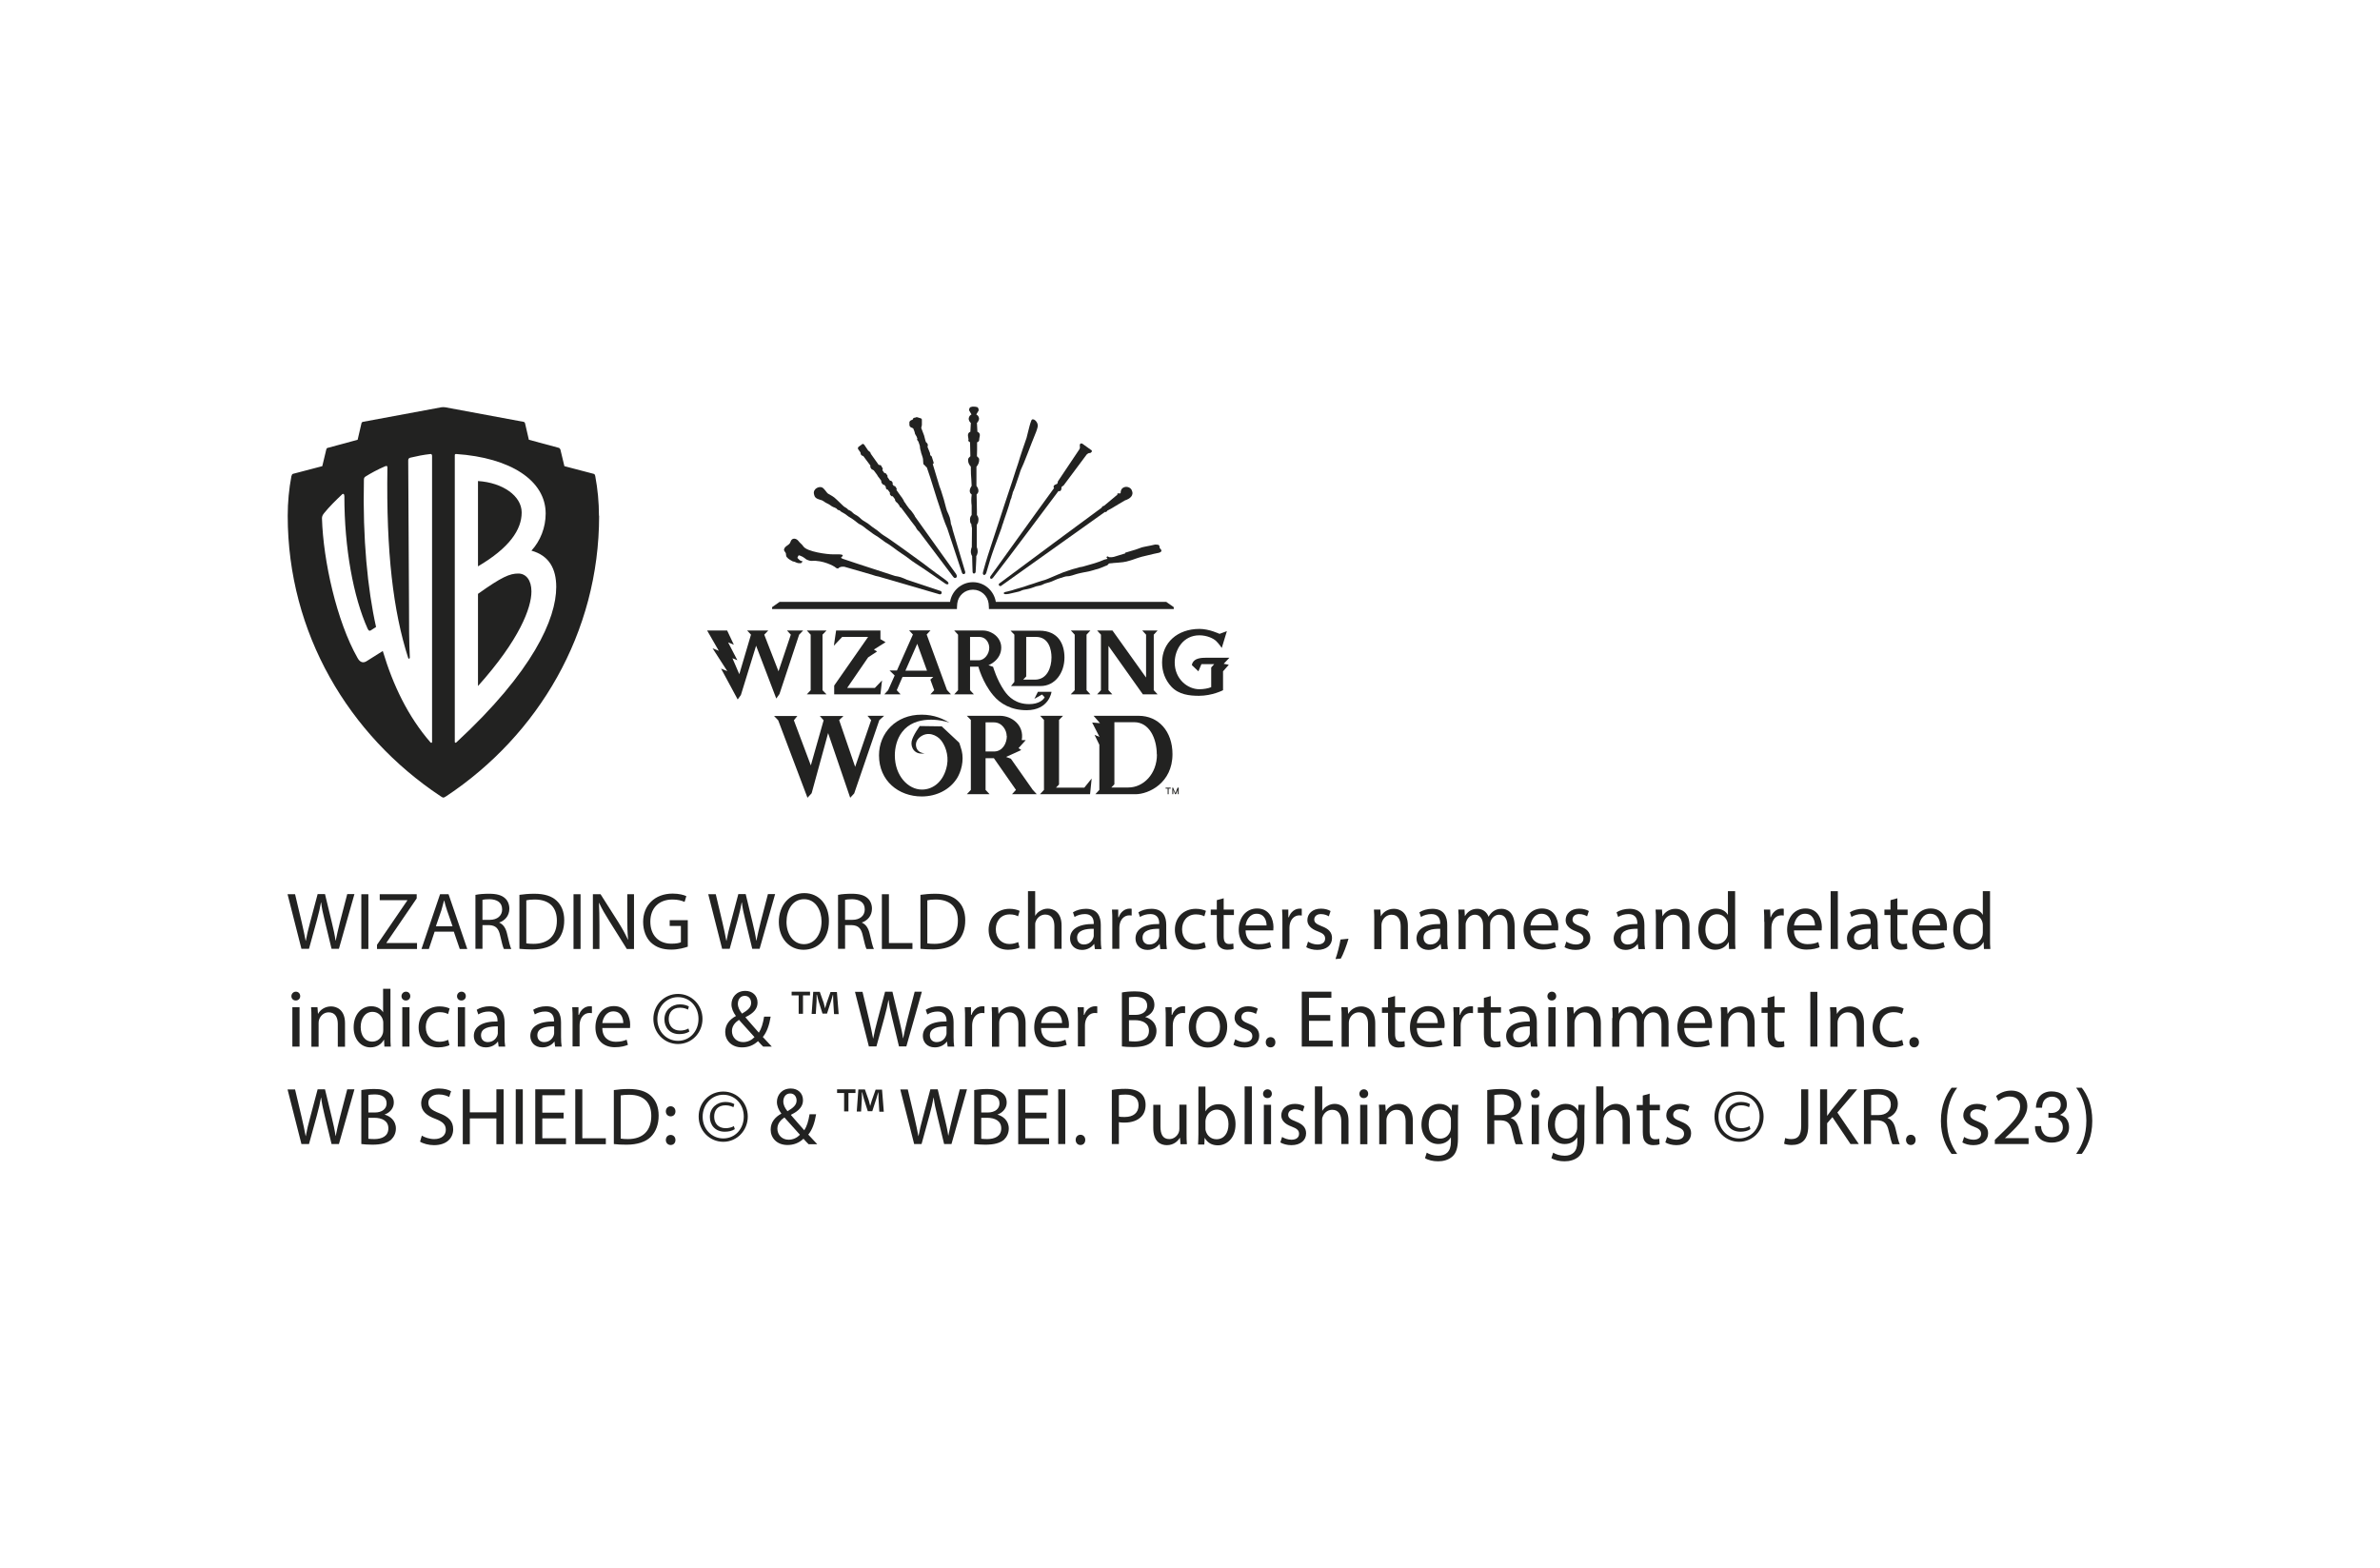 <?xml version="1.0" encoding="UTF-8"?>
<svg id="Capa_1" data-name="Capa 1" xmlns="http://www.w3.org/2000/svg" xmlns:xlink="http://www.w3.org/1999/xlink" viewBox="0 0 148.73 97.98">
  <defs>
    <style>
      .cls-1 {
        clip-path: url(#clippath);
      }

      .cls-2 {
        fill: none;
      }

      .cls-2, .cls-3 {
        stroke-width: 0px;
      }

      .cls-4 {
        clip-path: url(#clippath-1);
      }

      .cls-5 {
        clip-path: url(#clippath-4);
      }

      .cls-6 {
        clip-path: url(#clippath-3);
      }

      .cls-7 {
        clip-path: url(#clippath-2);
      }

      .cls-8 {
        clip-path: url(#clippath-7);
      }

      .cls-9 {
        clip-path: url(#clippath-8);
      }

      .cls-10 {
        clip-path: url(#clippath-6);
      }

      .cls-11 {
        clip-path: url(#clippath-5);
      }

      .cls-12 {
        clip-path: url(#clippath-9);
      }

      .cls-3 {
        fill: #222221;
      }

      .cls-13 {
        clip-path: url(#clippath-14);
      }

      .cls-14 {
        clip-path: url(#clippath-13);
      }

      .cls-15 {
        clip-path: url(#clippath-12);
      }

      .cls-16 {
        clip-path: url(#clippath-10);
      }

      .cls-17 {
        clip-path: url(#clippath-11);
      }
    </style>
    <clipPath id="clippath">
      <rect class="cls-2" x="17.97" y="25.42" width="112.78" height="47.14"/>
    </clipPath>
    <clipPath id="clippath-1">
      <rect class="cls-2" x="17.97" y="25.42" width="112.78" height="47.14"/>
    </clipPath>
    <clipPath id="clippath-2">
      <rect class="cls-2" x="17.97" y="25.42" width="112.78" height="47.14"/>
    </clipPath>
    <clipPath id="clippath-3">
      <rect class="cls-2" x="17.97" y="25.42" width="112.78" height="47.14"/>
    </clipPath>
    <clipPath id="clippath-4">
      <rect class="cls-2" x="17.97" y="25.42" width="112.78" height="47.14"/>
    </clipPath>
    <clipPath id="clippath-5">
      <rect class="cls-2" x="17.97" y="25.42" width="112.78" height="47.14"/>
    </clipPath>
    <clipPath id="clippath-6">
      <rect class="cls-2" x="17.97" y="25.42" width="112.78" height="47.14"/>
    </clipPath>
    <clipPath id="clippath-7">
      <rect class="cls-2" x="17.97" y="25.42" width="112.78" height="47.14"/>
    </clipPath>
    <clipPath id="clippath-8">
      <rect class="cls-2" x="17.97" y="25.42" width="112.78" height="47.14"/>
    </clipPath>
    <clipPath id="clippath-9">
      <rect class="cls-2" x="17.97" y="25.42" width="112.78" height="47.14"/>
    </clipPath>
    <clipPath id="clippath-10">
      <rect class="cls-2" x="17.97" y="25.42" width="112.78" height="47.14"/>
    </clipPath>
    <clipPath id="clippath-11">
      <rect class="cls-2" x="17.97" y="25.42" width="112.78" height="47.14"/>
    </clipPath>
    <clipPath id="clippath-12">
      <rect class="cls-2" x="17.97" y="25.42" width="112.78" height="47.14"/>
    </clipPath>
    <clipPath id="clippath-13">
      <rect class="cls-2" x="17.97" y="25.42" width="112.78" height="47.14"/>
    </clipPath>
    <clipPath id="clippath-14">
      <rect class="cls-2" x="17.97" y="25.42" width="112.78" height="47.14"/>
    </clipPath>
  </defs>
  <g class="cls-1">
    <path class="cls-3" d="M59.78,48.67c-.42.65-1.22,1.1-2.18,1.1-1.44,0-2.67-.97-2.67-2.57,0-1.39,1.06-2.55,2.67-2.54.79,0,1.35.27,1.73.5-.48-.18-2.14-.5-2.96.59-.33.43-.45.99-.45,1.45,0,1.29.84,2.14,1.69,2.14.72,0,1.38-.52,1.57-1.52.13-.68-.15-1.3-.39-1.58-.24-.29-.81-.58-1.31-.17-.29.24-.27.52-.19.71.14.3.5.29.5.29-.63.13-.89-.36-.82-.74.07-.37.51-.96.51-.96l1.37.02,1.09,1.02s.09.23.16.5c.15.62-.03,1.31-.31,1.75"/>
    <path class="cls-3" d="M62.91,46c0-.37-.28-.86-.8-.86h-.52v1.82h.53c.52,0,.8-.5.8-.97M63.24,49.63l.25-.27-1.38-1.98h-.52v1.98l.25.27h-1.42l.25-.27v-4.37l-.25-.26h2.07c.75,0,1.53.6,1.36,1.52h.25s-.43.48-.45.5l.17.12h0l-.95.43.3.11,1.37,1.95.25.27h-1.53Z"/>
  </g>
  <polygon class="cls-3" points="67.76 49.22 65.99 49.22 66.18 49.02 66.18 44.99 66.43 44.73 65 44.73 65.24 44.99 65.24 49.36 64.99 49.63 68.12 49.63 68.22 48.65 67.76 49.22"/>
  <g class="cls-4">
    <path class="cls-3" d="M72.29,47.15c0-1.01-.47-2.02-1.41-2.02h-1.24v3.88l-.19.2h1.06c.95,0,1.79-.85,1.79-2.07M73.27,47.13c0,1.8-1.49,2.5-2.31,2.5h-2.51l.25-.27v-2.82l-.3-.62.31.13-.46-.9.49.04-.4-.46h2.81c1.25,0,2.12.97,2.12,2.4"/>
    <path class="cls-3" d="M60.81,36.85c.5,0,.91.38.97.86h0s0,0,0,0c.02.17.02.35.02.35h11.55v-.12l-.47-.33s-10.55,0-10.65,0c-.11-.69-.71-1.23-1.43-1.23h0c-.72,0-1.32.54-1.43,1.23-.1,0-10.65,0-10.65,0l-.47.33v.12h11.55s0-.18.02-.35h0s0,0,0,0c.06-.49.47-.86.97-.86h0Z"/>
    <path class="cls-3" d="M60.5,27.5c0,.07.08.12.12.14l.02.87-.09.09s-.05.06-.05.1c0,.03,0,.05,0,.08,0,.13.06.26.16.37,0,0,0,.01.01.01v.15c0,.21.01.43.03.65l.02.4c-.1.15-.14.28-.11.39.02.08.08.13.11.15v.03c-.03.23-.03.45,0,.66v.59c-.11.14-.11.24-.1.34,0,.11.03.19.08.23,0,.08.02.16.04.25v.05s-.01,1.13-.01,1.13c-.12.31-.03.5.02.57,0,.21.03.99.03,1,0,.02.02.09.08.09.06,0,.1-.04.11-.11.01-.28.05-.82.04-.98.05-.07.15-.26.03-.57v-.15c0-.08,0-.16,0-.26v-.31c0-.08,0-.15,0-.23v-.25c0-.07,0-.14.01-.21.04-.03.08-.11.09-.22.02-.11.01-.24-.09-.37v-.08c0-.06,0-.12,0-.18l-.02-1.02s.09-.08.11-.17c.02-.11-.02-.24-.12-.37v-1.19c.12-.14.18-.3.17-.47,0-.04-.02-.07-.05-.1l-.09-.09h0c0-.14.01-.28.01-.42v-.45c.06-.02.13-.07.13-.14,0-.03.01-.13.04-.27.02-.11-.04-.21-.15-.25l-.03-.55s.15-.14.13-.3c-.02-.13-.11-.2-.17-.23l.15-.25h0s0-.19-.1-.21c-.07-.02-.15-.03-.22-.03h-.03s-.08,0-.12.02h0s-.03,0-.03.01c-.1.03-.1.18-.1.2h0s.15.26.15.26c-.06.03-.15.1-.17.23-.02.15.08.26.13.3l-.03.55c-.11.04-.16.13-.15.25.02.14.03.24.04.27"/>
    <path class="cls-3" d="M56.89,26.69s.09.04.12.05l.07.04v.02s.03.09.05.12c0,.01.03.07.05.17,0,0,0,.01,0,.02l.11.19.02.07h.01s0,.01.01.02c-.01.01-.02.03-.02.05,0,.05.04.11.08.15.06.17.1.28.1.31,0,.02-.01.06.02.18.01.04.03.11.04.14,0,.05.03.13.06.21l.04.13s.03.09.03.12c0,.02,0,.08.02.29,0,.02.01.04.03.06l.08.07s.04.04.05.06c.01.01.03.03.06.05l.21.62c.13.41.27.88.42,1.34.05.14.09.28.14.42.15.48.31.98.51,1.44l.92,2.77c.02.06.08.09.14.07.01,0,.01,0,.02-.01.04-.03.05-.07.04-.12l-.78-2.61c-.02-.11-.05-.23-.1-.36l-.02-.04v-.05c-.02-.11-.03-.23-.07-.35-.05-.14-.11-.28-.17-.4l-.06-.2c-.08-.33-.18-.68-.31-1.07-.04-.11-.07-.19-.1-.27l-.42-1.39s.04-.02.05-.04c.01-.02.01-.05,0-.07l-.11-.35s-.01-.03-.03-.04l-.07-.06v-.04s-.01-.05-.01-.05c0-.01,0-.02,0-.03l-.16-.4.02-.07s0-.04,0-.06l-.02-.06s-.02-.04-.04-.05l-.06-.06h0s-.04-.13-.04-.13l-.07-.27-.18-.48c.05-.18.04-.2.04-.22,0-.01,0-.04,0-.07,0-.03,0-.06,0-.08,0-.02,0-.07,0-.14,0-.04-.03-.07-.06-.09l-.08-.02-.09-.03-.07-.02s-.03,0-.05,0l-.08.03c-.08,0-.12.03-.12.07,0,0-.02.03-.04.06l-.09.03h0s-.09.06-.1.11c0,.04,0,.13,0,.16,0,.05,0,.11.06.13"/>
    <path class="cls-3" d="M49.2,34.84s.04.05.05.06c.04.04.18.12.22.14.05.04.11.05.16.06.03,0,.06.02.1.04.06.02.12.05.16.05,0,0,.02,0,.03,0,.05,0,.12.02.17-.02.02-.02.06-.08.06-.1,0-.02-.09.02-.19-.08-.02-.02-.12-.11-.13-.13,0-.02.07-.16.09-.16.02,0,.1.03.1.03.09.03.19.09.27.15.18.17.42.17.43.17.7-.06,1.41.33,1.48.4.1.1.19.07.19.07h0s0-.01,0-.01c.14-.14.39-.09.39-.09l1.7.49c.16.06.3.1.43.12l3.81,1.11s.02,0,.03,0c.04,0,.07-.02.09-.06.01-.03.01-.06,0-.09-.01-.03-.04-.05-.06-.06-.24-.08-1.07-.36-2.1-.7-.13-.06-.27-.12-.39-.16-.1-.03-.22-.06-.36-.08-2.01-.65-3.13-1.02-3.26-1.07-.1-.04-.11-.07-.11-.07,0-.02.04-.06.06-.07.03-.02.05-.03.04-.07v-.03s-.03-.01-.03-.01c-.05-.03-.25-.04-.54-.03-.37.01-1.65-.16-1.88-.49-.05-.07-.11-.14-.17-.19-.05-.04-.09-.09-.13-.14-.14-.19-.42-.25-.51.04-.06.22-.34.23-.4.46-.03.1.07.16.11.25.02.08,0,.18.06.25"/>
    <path class="cls-3" d="M70.32,34.58c-.23.07-.48.15-.72.22-.07.02-.16.02-.25.02h-.02s-.04-.01-.07-.03c-.01,0-.03-.01-.04-.02h-.03s-.05.06-.05.06l.03.03s0,0,.01.01c0,0,.01.01.01.02,0,0,.01.02.02.03-.01,0-.02.01-.03.01-.03,0-.05.01-.08.02-.04,0-.07.02-.11.03-.07.03-.14.05-.2.08-.06.03-.12.05-.19.07-.07.03-.15.05-.24.08-.23.07-.47.13-.7.2-.03,0-.06.02-.1.02-.02,0-.04.01-.07.01-.03,0-.07.02-.1.03-.06.02-.12.03-.18.05-.13.03-.23.06-.34.1-.07.02-.14.05-.21.07-.15.04-.3.11-.44.17l-.08.03c-.13.06-.27.12-.4.17-.09.04-.17.07-.26.11-.11.05-.24.09-.36.12-.1.03-.19.06-.28.09-.18.07-.36.12-.55.18-.1.03-.19.07-.29.1-.07.02-.13.04-.2.06-.13.04-.26.08-.38.11-.04.01-.08.03-.12.04-.07.02-.12.04-.18.05-.06.02-.13.04-.19.05-.07.02-.04,0-.1.02-.06.02-.11.03-.1.09,0,.02.03.05.1.05,0,0,.14,0,.22-.02.2-.04.39-.09.61-.14.09-.02.21-.09.3-.11.09-.02.16-.03.25-.05.07-.01.16-.04.23-.06.12-.03.21-.08.31-.11.16-.04.32-.05.45-.13.13-.07.26-.08.4-.13.04-.01.07-.03.11-.04.02,0,.03-.01.05-.02.06-.02.11-.05.16-.07.12-.05.22-.1.35-.13.06-.01.11-.03.16-.05.09-.03.18-.06.28-.06.03,0,.07,0,.1-.01h.02c.13-.03.24-.06.35-.1.11-.03.22-.07.34-.09l.14-.03c.15-.03.3-.06.45-.09.08-.02.17-.05.25-.07.04-.01.09-.03.13-.04.03,0,.05-.01.08-.02.04-.01.09-.02.13-.04.14-.05.28-.11.42-.17h.02s.1-.05.12-.09c.03-.05.06-.06.13-.06.07,0,.13-.01.2-.02.19-.01.39-.03.58-.05.14-.02.29-.05.44-.1.11-.03.22-.07.33-.11.13-.05.28-.09.41-.13.18-.05.57-.13.75-.18.11-.02.22-.05.33-.07.07-.02.16-.07.15-.13,0-.03-.02-.08-.05-.1-.05-.04-.07-.09-.07-.16,0-.04-.04-.1-.09-.11h-.02c-.07-.01-.15-.02-.22,0-.09.02-.39.09-.48.1-.14.03-.28.05-.42.11-.17.07-.35.12-.52.17-.07.02-.13.04-.2.06l-.2.06Z"/>
    <path class="cls-3" d="M69.78,30.95l-.79.66s-.06.01-.09.03c-.03.02-.04.06-.05.08-.25.18-5.73,4.23-6.4,4.74-.04.03-.05.08-.02.12.03.04.09.06.13.03.73-.52,6.17-4.39,6.49-4.62.04.02.09,0,.1-.02.02-.01.05-.05.05-.06.05-.03.17-.09.26-.14.09-.05.72-.44.84-.5.3-.1.59-.3.42-.65-.08-.16-.28-.23-.45-.18-.26.08-.24.35-.24.38-.06.03-.13,0-.18.01-.01,0-.02,0-.02.02,0,0,0,.02,0,.03,0,.03-.02.06-.05.08"/>
    <path class="cls-3" d="M51.24,31.23c.11.02.19.06.27.12.07.07.25.13.33.19.07.06.22.15.3.17.07.02.15.07.18.12.03.05.15.06.15.06,0,0,.06.07.1.09.04.03.27.14.35.22.08.08.33.2.5.34.16.14.28.22.38.26.09.05.25.17.34.25.09.07.23.16.32.23.09.08.28.19.42.28.14.09.33.25.44.32.12.07.37.23.47.31s.41.31.57.41c.16.1.34.23.48.34.14.12.57.39.94.64.38.25,1.2.83,1.31.9.11.07.17.02.18,0,0-.03.02-.06-.06-.14-.08-.08-.52-.39-.7-.52-.19-.13-.71-.54-.85-.64-.14-.1-1.06-.77-1.27-.92-.21-.15-.5-.35-.65-.46-.15-.11-.36-.25-.54-.36s-.29-.25-.54-.41c-.25-.16-.35-.29-.57-.41-.22-.12-.31-.22-.42-.32-.11-.1-.3-.16-.39-.27-.09-.11-.28-.18-.28-.18-.02-.06-.2-.16-.25-.19-.05-.03-.44-.43-.61-.57-.17-.13-.32-.19-.39-.24-.07-.04-.11-.14-.29-.33-.16-.16-.42-.06-.52.06-.11.13-.1.24-.04.41.06.16.25.21.36.24"/>
    <path class="cls-3" d="M61.44,35.91s.01,0,.02.01c.01,0,.04.02.08,0,.04-.02.08-.07.1-.14.03-.11.08-.27.13-.44.04-.13.08-.27.12-.4.11-.36.42-1.21.59-1.66.06-.16.1-.27.11-.3,0-.03.01-.04.02-.06,0-.04.02-.09.07-.22.01-.03.03-.07.04-.13.1-.29.32-.91.42-1.29,0-.03.02-.07.04-.11.02-.04.04-.09.04-.13,0-.04.02-.07.03-.1.01-.04.03-.09.04-.16,0-.02.01-.04.03-.07.02-.05.05-.12.1-.25.05-.15.18-.54.27-.79.04-.13.08-.24.08-.25,0-.01.02-.05.04-.1.03-.08.09-.2.16-.36.12-.28.33-.84.49-1.25.06-.14.11-.28.16-.4.1-.24.18-.44.22-.61.07-.26-.15-.47-.25-.49-.1-.03-.12.03-.14.07h0c-.08.19-.15.49-.21.73-.04.15-.07.28-.09.36-.21.6-.3.87-.4,1.18-.04.12-.08.24-.12.39-.08.24-.23.68-.38,1.16-.2.61-.41,1.23-.49,1.47-.08.27-.45,1.37-.71,2.17-.16.5-.29.89-.31.95-.05.15-.25.82-.29.99-.03.11-.05.19.01.23"/>
    <path class="cls-3" d="M68.2,28.13l-.57-.41s-.08-.02-.11,0c-.03.03-.05.07-.04.12v.07c.02.06,0,.12-.03.17l-1.34,2s0,0,0,.01l-.03.12s-.01.02-.03.03l-.14.06s-.07.06-.07.1c0,.02,0,.05.01.07,0,.01.01.02.02.03-1.18,1.61-3.89,5.4-3.93,5.45-.05.06-.11.16-.03.21.08.05.17-.09.17-.09.96-1.22,3.48-4.61,4.06-5.38,0,0,.02,0,.03,0h0s.05,0,.07,0c.04-.02.07-.06.08-.1l.02-.15s0-.03.02-.03l.1-.07s0,0,.01-.01l1.44-1.93s.09-.08.15-.09h.07s.08-.05.1-.09c.01-.04,0-.08-.03-.1"/>
    <path class="cls-3" d="M54.21,44.73l.23.27-1,2.92-1-2.92.27-.26h-1.48l.24.27-.8,2.82-1.06-2.82.22-.27h-1.46l.26.27,1.83,4.84.26-.28,1.03-3.76,1.38,4.04.25-.27c.34-.98,1.57-4.58,1.57-4.58l.3-.27h-1.05Z"/>
  </g>
  <polygon class="cls-3" points="51.65 39.4 50.42 39.4 50.66 39.66 50.66 43.13 50.42 43.39 51.65 43.39 51.4 43.13 51.4 39.66 51.65 39.4"/>
  <polygon class="cls-3" points="68.14 39.4 66.92 39.4 67.16 39.66 67.16 43.13 66.91 43.39 68.14 43.39 67.9 43.13 67.9 39.66 68.14 39.4"/>
  <g class="cls-7">
    <polygon class="cls-3" points="55.02 39.94 55.02 39.4 52.25 39.4 52.11 40.35 52.63 39.8 54.25 39.8 52.13 42.84 52.13 43.39 55.02 43.39 55.12 42.52 54.67 42.99 52.94 42.99 54.25 41.08 54.81 40.71 54.61 40.59 55.34 40.13 55.02 39.94"/>
    <path class="cls-3" d="M61.16,41.26c.37,0,.66-.4.66-.78,0-.23-.14-.68-.65-.68h-.55v1.46h.55ZM65.71,43.24s-.15,1.14-1.56,1.14c-.94,0-1.64-.39-2.09-.94-.66-.79-.92-1.78-.92-1.78h-.52v1.47l.24.26h-1.23l.24-.26v-3.47l-.24-.26h1.79c.17,0,.35.04.51.12.39.18.64.54.64.94,0,.81-.8,1.11-.8,1.11l.29.1s.23.81.69,1.48c.29.43.76.85,1.57.85.6,0,.9-.28.96-.43l-.16-.17-.48.27.22-.44h.84Z"/>
    <path class="cls-3" d="M72.1,39.66l.24-.26h-.96l.24.26v2.68l-2.1-2.94h-.96l.24.26s0,3.47,0,3.47l-.24.26h.95l-.24-.26v-2.77l2.15,3.03h.92l-.24-.26v-3.47Z"/>
  </g>
  <path class="cls-3" d="M57.93,41.91l-.61-1.68-.74,1.68h1.35ZM59.41,43.39h-1.27l.24-.26-.24-.66.18-.17h-1.92l-.36.83.24.26h-1.02l.24-.26.41-.92-.32-.31h.46l1-2.25-.24-.26h1.34l-.24.26,1.27,3.47.24.26Z"/>
  <g class="cls-6">
    <path class="cls-3" d="M65.71,41.08c0-.47-.16-1.28-.97-1.28h-.61v2.47l-.19.2h.74c.75,0,1.03-.75,1.03-1.39M66.52,41.09c0,.96-.59,1.78-1.49,1.78h-1.85l.21-.26v-2.95l-.24-.25h1.8c1.21,0,1.57.87,1.57,1.68"/>
  </g>
  <polygon class="cls-3" points="49.18 39.4 49.42 39.66 48.65 41.95 47.76 39.66 48.01 39.4 46.69 39.4 46.93 39.66 46.2 42.13 45.77 41.13 46.08 41.26 45.5 40.14 45.86 40.29 45.44 39.4 44.19 39.4 44.92 40.67 44.53 40.51 45.45 41.94 45.06 41.78 46.1 43.71 46.3 43.43 47.25 40.35 48.51 43.65 48.71 43.37 49.94 39.66 50.19 39.4 49.18 39.4"/>
  <g class="cls-5">
    <path class="cls-3" d="M76.82,41.1h-1.4c-.38,0-.77.03-.91.35-.01.03-.03.11-.03.11l.41.39.19-.45h.8l-.19.21v1.23c-.18.08-.49.13-.74.13-.74,0-1.54-.64-1.54-1.67,0-.82.54-1.7,1.54-1.7.47,0,.87.19,1.04.35.19.18.36.44.36.44l.32-1.05-.46.17s-.64-.31-1.25-.31c-1.38,0-2.34.86-2.34,2.1,0,.58.2,1.1.58,1.51.47.5,1.14.57,1.73.57.83,0,1.5-.35,1.5-.35v-1.18l.36-.41-.32-.06.36-.38Z"/>
    <path class="cls-3" d="M59.77,35.9s-1.59-2.21-2.59-3.62c-.02-.05-.04-.09-.07-.13-.08-.12-.17-.25-.29-.36-.08-.11-.17-.23-.2-.27,0,0,0,0,0-.01-.02-.04-.08-.12-.11-.15,0,0-.01-.01-.01-.02-.02-.06-.05-.12-.09-.17-.01-.03-.07-.11-.09-.13h0s-.3-.42-.3-.42l.02-.07h0s-.08-.16-.12-.18h0s-.06,0-.06,0l-.08-.11v-.06s.01,0,.01,0c0-.01,0-.03-.01-.04-.01-.02-.03-.06-.05-.08-.01-.02-.04-.03-.06-.04h-.05s-.16-.23-.16-.23v-.09s0,0,0,0c0-.01-.09-.13-.1-.14l-.1-.03-.12-.17h0s.04-.08.02-.11c-.03-.04-.06-.11-.09-.16-.02-.04-.07-.06-.13-.06h-.03s-.49-.69-.49-.69l-.02-.06s-.02-.05-.05-.07l-.1-.08-.25-.37s-.04-.03-.06-.04c-.03,0-.05,0-.07.02l-.23.17s-.05.09-.02.13l.15.21.02.11s.03.06.06.08l.1.04.44.59v.05s0,0,0,.01c0,.01,0,.03,0,.05.02.04.05.08.07.11,0,0,.01.01.03.02l.11.06.21.28.05.09h0s.07.09.07.09l.14.19v.05s0,.05.02.08c.02.03.05.06.07.09.02.02.04.03.07.04h.04s.09.13.09.13v.05s-.01,0-.01,0c0,.02.06.1.07.11h0s.05,0,.05,0l.14.19v.1s0,0,0,0c.01.04.08.11.11.13h.07s.14.19.14.19c0,.01,0,.02,0,.04,0,.03.03.07.05.1.03.04.07.07.11.1l.11.15c.02.05.03.1.09.13,0,0,.01,0,.02,0,.19.26.5.67.51.68,0,.01.16.22.4.53.06.13.13.22.21.28.35.47,2.1,2.78,2.15,2.85.03.04.07.06.11.06.04,0,.07-.03.07-.03,0,0,.08-.08,0-.18"/>
  </g>
  <polygon class="cls-3" points="72.84 49.22 72.84 49.28 72.97 49.28 72.97 49.63 73.03 49.63 73.03 49.28 73.16 49.28 73.16 49.22 72.84 49.22"/>
  <g class="cls-11">
    <path class="cls-3" d="M73.24,49.22h.07l.14.34.14-.34h.07v.41h-.06v-.28s-.02.06-.02.06l-.09.22h-.06l-.09-.22s-.02-.05-.02-.06v.28h-.06v-.41Z"/>
    <path class="cls-3" d="M32.6,32.02c0-1.02-1.17-1.86-2.73-1.96v5.33c1.96-1.15,2.73-2.29,2.73-3.36M34.76,36.68c0-1.12-.43-1.96-1.55-2.27.56-.61.89-1.45.89-2.32,0-2.06-2.19-3.49-5.6-3.72-.05,0-.08.02-.08.08v17.91c0,.05.05.08.1.03,4.79-4.43,6.24-7.72,6.24-9.71M26.99,28.45c0-.05-.03-.08-.08-.08-.46.05-.84.13-1.27.23-.1.03-.13.08-.13.18l.05,9.15c0,1.15,0,2.09.05,3.16,0,.08-.08.1-.1.03-.94-2.93-1.38-6.6-1.3-11.9,0-.1-.03-.13-.15-.08-.43.18-.94.46-1.22.64-.08.05-.1.1-.1.23-.08,3.64.23,6.8.76,9.17l-.28.18c-.1.08-.18.08-.25-.08-.89-1.99-1.45-5.02-1.45-8.28,0-.13-.08-.18-.15-.1-.38.36-.79.76-1.12,1.17-.1.13-.13.2-.13.33.08,2.65.92,6.42,2.22,8.71.15.28.36.36.61.18l.97-.61c.64,2.14,1.58,4.1,2.98,5.71.05.05.1.03.1-.03v-17.91ZM37.44,32.23c0,7.34-3.82,13.71-9.53,17.51-.08.05-.15.1-.2.1s-.13-.05-.2-.1c-5.71-3.8-9.53-10.17-9.53-17.51,0-.84.08-1.68.23-2.47.03-.1.05-.14.1-.15l1.83-.48.25-1.04c.01-.05.03-.09.08-.1l1.88-.51.23-.99c.01-.08.05-.12.1-.13l4.9-.91c.08-.01.16-.01.24,0l4.9.91c.05.01.09.05.1.13l.23.99,1.89.51s.06.05.08.1l.25,1.04,1.83.48c.05.01.08.05.1.15.15.79.23,1.63.23,2.47M33.21,36.96c0,1.02-.74,3.01-3.34,5.91v-5.76c1.5-1.07,1.99-1.27,2.52-1.27.48,0,.82.41.82,1.12"/>
    <path class="cls-3" d="M18.84,59.3l-.87-3.42h.47l.41,1.73c.1.43.19.85.25,1.18h.01c.06-.34.16-.75.28-1.19l.46-1.73h.46l.42,1.74c.1.41.19.81.24,1.17h.01c.07-.38.17-.76.27-1.18l.45-1.73h.45l-.97,3.42h-.46l-.43-1.78c-.11-.44-.18-.77-.22-1.12h-.01c-.06.34-.14.68-.26,1.12l-.49,1.78h-.46Z"/>
  </g>
  <rect class="cls-3" x="22.58" y="55.88" width=".44" height="3.42"/>
  <polygon class="cls-3" points="23.56 59.04 25.46 56.26 25.46 56.25 23.73 56.25 23.73 55.88 26.04 55.88 26.04 56.14 24.15 58.91 24.15 58.93 26.06 58.93 26.06 59.3 23.56 59.3 23.56 59.04"/>
  <g class="cls-10">
    <path class="cls-3" d="M28.28,57.88l-.34-.98c-.08-.22-.13-.43-.18-.63h-.01c-.05.2-.11.41-.17.62l-.34.99h1.03ZM27.16,58.22l-.36,1.08h-.46l1.16-3.42h.53l1.17,3.42h-.47l-.37-1.08h-1.21Z"/>
    <path class="cls-3" d="M30.16,57.48h.45c.47,0,.77-.26.77-.65,0-.44-.32-.63-.79-.64-.21,0-.37.02-.44.04v1.25ZM29.72,55.92c.22-.05.54-.07.85-.07.47,0,.78.09.99.28.17.15.27.39.27.65,0,.45-.28.75-.64.87h0c.26.11.42.35.5.71.11.48.19.81.26.94h-.46c-.06-.1-.13-.39-.23-.82-.1-.47-.28-.65-.69-.67h-.42v1.48h-.44v-3.38Z"/>
    <path class="cls-3" d="M32.89,58.95c.11.02.27.03.45.03.94,0,1.46-.53,1.46-1.45,0-.81-.45-1.32-1.39-1.32-.23,0-.4.02-.52.05v2.7ZM32.45,55.92c.27-.04.59-.07.94-.07.64,0,1.09.15,1.39.43.3.28.48.68.48,1.23s-.17,1.02-.49,1.33c-.32.32-.85.49-1.51.49-.31,0-.58-.02-.8-.04v-3.37Z"/>
  </g>
  <rect class="cls-3" x="35.84" y="55.88" width=".44" height="3.42"/>
  <g class="cls-8">
    <path class="cls-3" d="M37.05,59.3v-3.42h.48l1.1,1.73c.25.4.45.76.61,1.11h.01c-.04-.46-.05-.88-.05-1.41v-1.43h.42v3.42h-.45l-1.09-1.74c-.24-.38-.47-.77-.64-1.14h-.01c.02.44.03.85.03,1.42v1.46h-.42Z"/>
    <path class="cls-3" d="M43,59.15c-.2.07-.59.19-1.05.19-.52,0-.94-.13-1.28-.45-.29-.28-.48-.74-.48-1.28,0-1.02.71-1.77,1.85-1.77.4,0,.71.09.85.16l-.11.36c-.18-.08-.41-.15-.76-.15-.83,0-1.38.52-1.38,1.38s.52,1.38,1.32,1.38c.29,0,.49-.04.59-.09v-1.02h-.7v-.36h1.13v1.65Z"/>
    <path class="cls-3" d="M45.13,59.3l-.87-3.42h.47l.41,1.73c.1.43.19.85.25,1.18h.01c.06-.34.16-.75.28-1.19l.46-1.73h.46l.42,1.74c.1.41.19.81.24,1.17h.01c.07-.38.17-.76.27-1.18l.45-1.73h.45l-.97,3.42h-.46l-.43-1.78c-.11-.44-.18-.77-.22-1.12h-.01c-.06.34-.14.68-.26,1.12l-.49,1.78h-.46Z"/>
    <path class="cls-3" d="M49.15,57.61c0,.73.4,1.39,1.09,1.39s1.1-.64,1.1-1.42c0-.68-.36-1.39-1.09-1.39s-1.1.68-1.1,1.43M51.8,57.55c0,1.18-.72,1.8-1.59,1.8s-1.54-.7-1.54-1.74.67-1.8,1.59-1.8,1.54.72,1.54,1.73"/>
    <path class="cls-3" d="M52.82,57.48h.45c.47,0,.77-.26.77-.65,0-.44-.32-.63-.79-.64-.21,0-.37.02-.44.04v1.25ZM52.38,55.92c.22-.05.54-.07.85-.07.47,0,.78.09.99.28.17.15.27.39.27.65,0,.45-.28.75-.64.87h0c.26.11.42.35.5.71.11.48.19.81.26.94h-.46c-.06-.1-.13-.39-.23-.82-.1-.47-.28-.65-.69-.67h-.42v1.48h-.44v-3.38Z"/>
  </g>
  <polygon class="cls-3" points="55.11 55.88 55.55 55.88 55.55 58.93 57.02 58.93 57.02 59.3 55.11 59.3 55.11 55.88"/>
  <g class="cls-9">
    <path class="cls-3" d="M57.95,58.95c.11.02.27.03.45.03.95,0,1.46-.53,1.46-1.45,0-.81-.45-1.32-1.39-1.32-.23,0-.4.02-.52.05v2.7ZM57.51,55.92c.27-.04.59-.07.94-.07.63,0,1.09.15,1.39.43.31.28.48.68.48,1.23s-.17,1.02-.49,1.33c-.32.32-.85.49-1.51.49-.31,0-.58-.02-.8-.04v-3.37Z"/>
    <path class="cls-3" d="M63.71,59.21c-.12.06-.38.14-.71.14-.74,0-1.22-.5-1.22-1.25s.52-1.31,1.32-1.31c.26,0,.5.07.62.13l-.1.34c-.11-.06-.27-.12-.52-.12-.56,0-.87.42-.87.93,0,.57.37.92.85.92.25,0,.42-.07.55-.12l.08.33Z"/>
    <path class="cls-3" d="M64.24,55.69h.45v1.53h.01c.07-.13.18-.24.32-.31.13-.08.29-.13.46-.13.33,0,.86.2.86,1.05v1.46h-.45v-1.41c0-.4-.15-.73-.57-.73-.29,0-.52.2-.6.45-.03.06-.03.13-.03.21v1.48h-.45v-3.61Z"/>
    <path class="cls-3" d="M68.35,58.04c-.49-.01-1.04.08-1.04.55,0,.29.19.43.42.43.32,0,.52-.2.59-.41.02-.04.03-.1.03-.14v-.43ZM68.42,59.3l-.04-.31h-.01c-.14.19-.4.37-.75.37-.5,0-.75-.35-.75-.71,0-.59.53-.92,1.48-.91v-.05c0-.2-.06-.57-.56-.57-.23,0-.47.07-.64.18l-.1-.29c.2-.13.5-.22.81-.22.75,0,.93.51.93,1.01v.92c0,.21.01.42.04.59h-.41Z"/>
    <path class="cls-3" d="M69.51,57.61c0-.29,0-.54-.02-.77h.39v.48h.03c.11-.33.38-.54.68-.54.05,0,.09,0,.13.01v.42s-.09-.01-.15-.01c-.31,0-.54.24-.6.57-.01.06-.02.13-.02.21v1.31h-.44v-1.69Z"/>
    <path class="cls-3" d="M72.44,58.04c-.49-.01-1.04.08-1.04.55,0,.29.19.43.42.43.32,0,.52-.2.59-.41.02-.04.03-.1.03-.14v-.43ZM72.51,59.3l-.04-.31h-.01c-.14.19-.4.37-.75.37-.5,0-.75-.35-.75-.71,0-.59.53-.92,1.48-.91v-.05c0-.2-.06-.57-.56-.57-.23,0-.47.07-.64.18l-.1-.29c.2-.13.5-.22.81-.22.75,0,.93.51.93,1.01v.92c0,.21.01.42.04.59h-.41Z"/>
    <path class="cls-3" d="M75.35,59.21c-.12.06-.38.14-.71.14-.74,0-1.22-.5-1.22-1.25s.52-1.31,1.32-1.31c.26,0,.5.07.62.13l-.1.34c-.11-.06-.27-.12-.52-.12-.56,0-.87.42-.87.93,0,.57.37.92.85.92.25,0,.42-.07.55-.12l.08.33Z"/>
    <path class="cls-3" d="M76.47,56.13v.71h.64v.34h-.64v1.33c0,.31.09.48.34.48.12,0,.2-.01.26-.03l.02.33c-.09.04-.22.06-.4.06-.21,0-.37-.07-.48-.19-.13-.13-.17-.35-.17-.64v-1.34h-.38v-.34h.38v-.59l.44-.12Z"/>
    <path class="cls-3" d="M79.15,57.83c0-.28-.12-.73-.62-.73-.45,0-.65.42-.69.73h1.31ZM77.84,58.15c.01.6.4.85.84.85.32,0,.51-.06.68-.13l.08.32c-.16.07-.43.15-.82.15-.76,0-1.21-.5-1.21-1.24s.44-1.33,1.15-1.33c.8,0,1.02.71,1.02,1.16,0,.09-.01.16-.01.21h-1.73Z"/>
    <path class="cls-3" d="M80.14,57.61c0-.29,0-.54-.02-.77h.39v.48h.03c.11-.33.38-.54.68-.54.05,0,.09,0,.13.01v.42s-.09-.01-.15-.01c-.31,0-.54.24-.6.57-.01.06-.02.13-.02.21v1.31h-.44v-1.69Z"/>
    <path class="cls-3" d="M81.74,58.84c.13.09.37.18.59.18.33,0,.48-.16.48-.37,0-.21-.13-.33-.46-.45-.44-.16-.65-.4-.65-.7,0-.4.32-.72.85-.72.25,0,.47.07.6.15l-.11.33c-.1-.06-.27-.14-.5-.14-.26,0-.41.15-.41.34,0,.2.15.29.47.42.43.16.64.38.64.74,0,.43-.33.74-.92.74-.27,0-.52-.07-.69-.17l.11-.34Z"/>
    <path class="cls-3" d="M83.46,59.92c.11-.3.25-.84.31-1.21l.5-.05c-.12.43-.34,1-.48,1.24l-.32.03Z"/>
    <path class="cls-3" d="M85.88,57.51c0-.25,0-.46-.02-.67h.4l.03.41h.01c.12-.23.41-.46.81-.46.34,0,.87.2.87,1.05v1.47h-.45v-1.42c0-.4-.15-.73-.57-.73-.3,0-.52.21-.6.46-.02.06-.03.13-.03.21v1.48h-.45v-1.79Z"/>
    <path class="cls-3" d="M90,58.04c-.49-.01-1.04.08-1.04.55,0,.29.19.43.42.43.32,0,.52-.2.59-.41.02-.04.03-.1.03-.14v-.43ZM90.07,59.3l-.04-.31h-.01c-.14.19-.4.37-.75.37-.5,0-.75-.35-.75-.71,0-.59.53-.92,1.48-.91v-.05c0-.2-.06-.57-.56-.57-.23,0-.47.07-.64.18l-.1-.29c.2-.13.5-.22.81-.22.75,0,.93.51.93,1.01v.92c0,.21.01.42.04.59h-.41Z"/>
    <path class="cls-3" d="M91.15,57.51c0-.25,0-.46-.02-.67h.39l.02.4h.01c.14-.23.37-.45.77-.45.34,0,.59.2.7.49h.01c.07-.14.17-.24.27-.32.15-.11.31-.17.54-.17.33,0,.81.21.81,1.07v1.45h-.44v-1.39c0-.47-.17-.76-.53-.76-.25,0-.45.19-.53.41-.02.06-.03.14-.03.22v1.52h-.44v-1.47c0-.39-.17-.68-.51-.68-.28,0-.48.22-.55.45-.03.07-.03.14-.03.22v1.48h-.44v-1.79Z"/>
    <path class="cls-3" d="M96.95,57.83c0-.28-.12-.73-.62-.73-.45,0-.65.42-.69.73h1.31ZM95.64,58.15c.01.6.4.85.84.85.32,0,.51-.06.68-.13l.08.32c-.16.07-.43.15-.82.15-.76,0-1.21-.5-1.21-1.24s.44-1.33,1.15-1.33c.8,0,1.02.71,1.02,1.16,0,.09-.01.16-.01.21h-1.73Z"/>
    <path class="cls-3" d="M97.88,58.84c.13.09.37.18.59.18.33,0,.48-.16.48-.37,0-.21-.13-.33-.46-.45-.44-.16-.65-.4-.65-.7,0-.4.32-.72.85-.72.25,0,.47.07.6.15l-.11.33c-.1-.06-.27-.14-.5-.14-.26,0-.41.15-.41.34,0,.2.15.29.47.42.43.16.64.38.64.74,0,.43-.33.74-.92.74-.27,0-.52-.07-.69-.17l.11-.34Z"/>
    <path class="cls-3" d="M102.33,58.04c-.49-.01-1.04.08-1.04.55,0,.29.19.43.42.43.32,0,.52-.2.6-.41.01-.04.03-.1.03-.14v-.43ZM102.39,59.3l-.04-.31h-.01c-.14.19-.4.37-.75.37-.5,0-.75-.35-.75-.71,0-.59.53-.92,1.48-.91v-.05c0-.2-.06-.57-.56-.57-.23,0-.47.07-.64.18l-.1-.29c.2-.13.5-.22.81-.22.75,0,.93.51.93,1.01v.92c0,.21.01.42.04.59h-.41Z"/>
    <path class="cls-3" d="M103.48,57.51c0-.25,0-.46-.02-.67h.4l.03.41h.01c.12-.23.41-.46.81-.46.34,0,.87.2.87,1.05v1.47h-.45v-1.42c0-.4-.15-.73-.57-.73-.29,0-.52.21-.6.46-.02.06-.03.13-.03.21v1.48h-.45v-1.79Z"/>
    <path class="cls-3" d="M107.98,57.84c0-.06,0-.13-.02-.19-.07-.28-.31-.52-.65-.52-.46,0-.74.41-.74.95,0,.5.24.91.73.91.3,0,.57-.2.66-.53.01-.06.02-.12.02-.19v-.43ZM108.43,55.69v2.97c0,.22,0,.47.02.64h-.4l-.02-.43h-.01c-.14.27-.44.48-.84.48-.59,0-1.05-.5-1.05-1.25,0-.82.5-1.32,1.1-1.32.38,0,.63.18.74.38h.01v-1.47h.45Z"/>
    <path class="cls-3" d="M110.25,57.61c0-.29,0-.54-.02-.77h.39l.02.48h.02c.11-.33.38-.54.68-.54.05,0,.09,0,.13.01v.42s-.09-.01-.15-.01c-.32,0-.54.24-.6.57-.01.06-.02.13-.02.21v1.31h-.44v-1.69Z"/>
    <path class="cls-3" d="M113.42,57.83c0-.28-.12-.73-.62-.73-.45,0-.65.42-.69.73h1.31ZM112.11,58.15c.01.6.4.85.84.85.32,0,.51-.06.68-.13l.08.32c-.16.07-.43.15-.82.15-.76,0-1.21-.5-1.21-1.24s.44-1.33,1.15-1.33c.8,0,1.02.71,1.02,1.16,0,.09-.01.16-.01.21h-1.73Z"/>
  </g>
  <rect class="cls-3" x="114.4" y="55.69" width=".45" height="3.61"/>
  <g class="cls-12">
    <path class="cls-3" d="M116.9,58.04c-.49-.01-1.04.08-1.04.55,0,.29.19.43.42.43.32,0,.52-.2.6-.41.01-.04.02-.1.02-.14v-.43ZM116.97,59.3l-.04-.31h-.01c-.14.19-.4.37-.75.37-.5,0-.75-.35-.75-.71,0-.59.53-.92,1.48-.91v-.05c0-.2-.06-.57-.56-.57-.23,0-.47.07-.64.18l-.1-.29c.2-.13.5-.22.81-.22.75,0,.93.51.93,1.01v.92c0,.21.01.42.04.59h-.41Z"/>
    <path class="cls-3" d="M118.57,56.13v.71h.64v.34h-.64v1.33c0,.31.09.48.34.48.12,0,.2-.01.26-.03l.02.33c-.09.04-.22.06-.4.06-.21,0-.38-.07-.48-.19-.13-.13-.17-.35-.17-.64v-1.34h-.38v-.34h.38v-.59l.44-.12Z"/>
    <path class="cls-3" d="M121.24,57.83c0-.28-.12-.73-.62-.73-.45,0-.65.42-.69.73h1.31ZM119.93,58.15c.01.6.4.85.84.85.32,0,.51-.06.68-.13l.08.32c-.16.07-.43.15-.82.15-.76,0-1.21-.5-1.21-1.24s.44-1.33,1.15-1.33c.8,0,1.02.71,1.02,1.16,0,.09-.01.16-.01.21h-1.73Z"/>
    <path class="cls-3" d="M123.91,57.84c0-.06,0-.13-.02-.19-.07-.28-.31-.52-.65-.52-.46,0-.74.41-.74.95,0,.5.24.91.73.91.3,0,.57-.2.66-.53.01-.06.02-.12.02-.19v-.43ZM124.36,55.69v2.97c0,.22,0,.47.02.64h-.4l-.02-.43h-.01c-.14.27-.44.48-.84.48-.59,0-1.05-.5-1.05-1.25,0-.82.5-1.32,1.1-1.32.38,0,.63.18.74.38h.01v-1.47h.45Z"/>
    <path class="cls-3" d="M18.27,62.94h.45v2.46h-.45v-2.46ZM18.76,62.25c0,.15-.11.27-.28.27-.16,0-.27-.12-.27-.27s.12-.28.28-.28.27.12.27.28"/>
    <path class="cls-3" d="M19.46,63.61c0-.25,0-.46-.02-.67h.4l.03.41h.01c.12-.23.41-.46.81-.46.34,0,.87.2.87,1.05v1.47h-.45v-1.42c0-.4-.15-.73-.57-.73-.3,0-.52.21-.6.46-.02.06-.03.13-.03.21v1.48h-.45v-1.79Z"/>
    <path class="cls-3" d="M23.95,63.94c0-.06,0-.13-.02-.19-.07-.28-.31-.52-.65-.52-.46,0-.74.41-.74.95,0,.5.24.91.73.91.3,0,.57-.2.66-.53.01-.06.02-.12.02-.19v-.43ZM24.4,61.79v2.97c0,.22,0,.47.02.64h-.4l-.02-.43h-.01c-.14.27-.44.48-.84.48-.59,0-1.05-.5-1.05-1.25,0-.82.5-1.32,1.1-1.32.37,0,.63.18.74.38h0v-1.47h.45Z"/>
    <path class="cls-3" d="M25.14,62.94h.45v2.46h-.45v-2.46ZM25.64,62.25c0,.15-.11.27-.28.27-.16,0-.27-.12-.27-.27s.12-.28.28-.28.27.12.27.28"/>
    <path class="cls-3" d="M28.09,65.31c-.12.06-.38.14-.71.14-.74,0-1.22-.5-1.22-1.25s.52-1.31,1.32-1.31c.26,0,.5.07.62.13l-.1.35c-.11-.06-.27-.12-.52-.12-.56,0-.87.42-.87.93,0,.57.37.92.85.92.25,0,.42-.07.55-.12l.08.34Z"/>
    <path class="cls-3" d="M28.61,62.94h.45v2.46h-.45v-2.46ZM29.11,62.25c0,.15-.11.27-.28.27-.16,0-.27-.12-.27-.27s.12-.28.28-.28.27.12.27.28"/>
    <path class="cls-3" d="M31.1,64.14c-.49-.01-1.04.08-1.04.55,0,.29.19.43.42.43.32,0,.52-.2.6-.41.01-.04.03-.1.03-.14v-.43ZM31.16,65.4l-.04-.31h-.01c-.14.19-.4.36-.75.36-.5,0-.75-.35-.75-.71,0-.59.53-.92,1.48-.91v-.05c0-.2-.06-.57-.56-.57-.23,0-.47.07-.64.18l-.1-.29c.2-.13.5-.22.81-.22.75,0,.93.51.93,1.01v.92c0,.21.01.42.04.59h-.41Z"/>
    <path class="cls-3" d="M34.62,64.14c-.49-.01-1.04.08-1.04.55,0,.29.19.43.42.43.32,0,.52-.2.6-.41.01-.04.03-.1.03-.14v-.43ZM34.69,65.4l-.04-.31h-.01c-.14.19-.4.36-.75.36-.5,0-.75-.35-.75-.71,0-.59.53-.92,1.48-.91v-.05c0-.2-.06-.57-.56-.57-.23,0-.47.07-.64.18l-.1-.29c.2-.13.5-.22.81-.22.75,0,.93.51.93,1.01v.92c0,.21.01.42.04.59h-.41Z"/>
    <path class="cls-3" d="M35.78,63.71c0-.29,0-.54-.02-.77h.39v.48h.03c.11-.33.38-.54.68-.54.05,0,.09,0,.13.01v.42s-.09-.01-.15-.01c-.31,0-.54.24-.6.57-.01.06-.02.13-.02.21v1.31h-.44v-1.69Z"/>
    <path class="cls-3" d="M38.95,63.93c0-.28-.12-.73-.62-.73-.45,0-.65.42-.69.73h1.31ZM37.64,64.25c.01.6.4.85.84.85.32,0,.51-.06.68-.13l.08.32c-.16.07-.43.15-.82.15-.76,0-1.21-.5-1.21-1.24s.44-1.33,1.15-1.33c.8,0,1.02.71,1.02,1.16,0,.09-.01.16-.01.21h-1.73Z"/>
    <path class="cls-3" d="M42.99,63.09c-.07-.04-.25-.12-.49-.12-.48,0-.71.3-.71.71s.25.72.72.72c.2,0,.4-.06.51-.13l.06.19c-.18.12-.41.16-.63.16-.59,0-.93-.41-.93-.92,0-.58.46-.94.97-.94.26,0,.49.08.56.14l-.06.2ZM41.08,63.69c0,.76.56,1.35,1.29,1.35s1.28-.59,1.28-1.37-.56-1.36-1.28-1.36-1.29.6-1.29,1.37M43.9,63.67c0,.87-.67,1.57-1.53,1.57s-1.54-.7-1.54-1.57.68-1.56,1.54-1.56,1.53.7,1.53,1.56"/>
    <path class="cls-3" d="M46.11,62.72c0,.24.11.43.26.62.34-.2.57-.38.57-.67,0-.21-.12-.44-.4-.44s-.43.23-.43.5M47.15,64.81c-.2-.22-.58-.64-.97-1.08-.18.12-.44.34-.44.7,0,.39.29.69.7.69.29,0,.54-.13.71-.31M47.69,65.4c-.1-.1-.19-.19-.32-.34-.29.27-.62.39-1,.39-.67,0-1.05-.45-1.05-.96,0-.47.28-.79.67-1h0c-.18-.24-.28-.49-.28-.73,0-.42.3-.84.87-.84.43,0,.76.28.76.73,0,.36-.21.65-.75.91v.02c.29.33.61.71.83.95.16-.24.26-.57.33-1h.41c-.09.54-.24.97-.49,1.27.18.19.36.39.56.6h-.53Z"/>
    <path class="cls-3" d="M52.12,63.36l-.05-.81c0-.11,0-.24-.01-.39h-.01c-.04.12-.08.28-.12.41l-.25.77h-.28l-.25-.79c-.03-.11-.07-.27-.1-.39h-.02c0,.13,0,.26,0,.39l-.05.81h-.26l.1-1.38h.41l.24.68c.03.11.06.21.09.35h0c.04-.13.07-.24.1-.34l.24-.68h.4l.11,1.38h-.27ZM50.62,61.97v.23h-.44v1.15h-.27v-1.15h-.44v-.23h1.16Z"/>
    <path class="cls-3" d="M54.3,65.4l-.87-3.42h.47l.41,1.73c.1.43.19.85.25,1.18h.01c.06-.34.16-.75.28-1.19l.46-1.73h.46l.42,1.74c.1.41.19.81.24,1.17h.01c.07-.38.17-.76.27-1.18l.45-1.73h.45l-.97,3.42h-.46l-.43-1.78c-.11-.44-.18-.77-.22-1.12h-.01c-.06.34-.14.68-.26,1.12l-.49,1.78h-.46Z"/>
    <path class="cls-3" d="M59.15,64.14c-.49-.01-1.04.08-1.04.55,0,.29.19.43.42.43.32,0,.52-.2.59-.41.02-.04.03-.1.03-.14v-.43ZM59.22,65.4l-.04-.31h-.01c-.14.19-.4.36-.75.36-.5,0-.75-.35-.75-.71,0-.59.53-.92,1.48-.91v-.05c0-.2-.06-.57-.56-.57-.23,0-.47.07-.64.18l-.1-.29c.2-.13.5-.22.81-.22.75,0,.93.51.93,1.01v.92c0,.21.01.42.04.59h-.41Z"/>
    <path class="cls-3" d="M60.31,63.71c0-.29,0-.54-.02-.77h.39v.48h.03c.11-.33.38-.54.68-.54.05,0,.09,0,.13.01v.42s-.09-.01-.15-.01c-.31,0-.54.24-.6.57-.01.06-.02.13-.02.21v1.31h-.44v-1.69Z"/>
    <path class="cls-3" d="M61.99,63.61c0-.25,0-.46-.02-.67h.4l.03.41h.01c.12-.23.41-.46.81-.46.34,0,.87.2.87,1.05v1.47h-.45v-1.42c0-.4-.15-.73-.57-.73-.3,0-.52.21-.6.46-.02.06-.03.13-.03.21v1.48h-.45v-1.79Z"/>
    <path class="cls-3" d="M66.37,63.93c0-.28-.12-.73-.62-.73-.45,0-.65.42-.69.73h1.31ZM65.06,64.25c.01.6.4.85.84.85.32,0,.51-.06.68-.13l.08.32c-.16.07-.43.15-.82.15-.76,0-1.21-.5-1.21-1.24s.44-1.33,1.15-1.33c.8,0,1.02.71,1.02,1.16,0,.09-.01.16-.02.21h-1.73Z"/>
    <path class="cls-3" d="M67.36,63.71c0-.29,0-.54-.02-.77h.39v.48h.03c.11-.33.38-.54.68-.54.05,0,.09,0,.13.01v.42s-.09-.01-.15-.01c-.31,0-.54.24-.6.57-.01.06-.02.13-.02.21v1.31h-.44v-1.69Z"/>
    <path class="cls-3" d="M70.55,65.06c.09.01.21.02.37.02.46,0,.88-.17.88-.67,0-.47-.4-.66-.88-.66h-.37v1.31ZM70.55,63.42h.4c.47,0,.74-.24.74-.57,0-.4-.31-.56-.75-.56-.2,0-.32.02-.39.03v1.1ZM70.11,62.02c.19-.04.5-.07.81-.07.44,0,.73.07.94.25.18.13.28.34.28.6,0,.33-.22.62-.58.75h0c.33.09.71.36.71.87,0,.29-.12.52-.29.69-.24.22-.63.32-1.18.32-.31,0-.54-.02-.69-.04v-3.37Z"/>
    <path class="cls-3" d="M72.85,63.71c0-.29,0-.54-.02-.77h.39v.48h.03c.11-.33.38-.54.68-.54.05,0,.09,0,.13.01v.42s-.09-.01-.15-.01c-.31,0-.54.24-.6.57-.01.06-.02.13-.02.21v1.31h-.44v-1.69Z"/>
    <path class="cls-3" d="M74.74,64.17c0,.54.31.94.75.94s.75-.4.75-.95c0-.42-.21-.94-.74-.94s-.76.49-.76.95M76.69,64.15c0,.91-.63,1.31-1.22,1.31-.67,0-1.18-.49-1.18-1.27,0-.82.54-1.31,1.22-1.31s1.18.51,1.18,1.27"/>
    <path class="cls-3" d="M77.19,64.94c.13.09.37.18.59.18.33,0,.48-.16.48-.37,0-.21-.13-.33-.46-.45-.44-.16-.65-.4-.65-.7,0-.4.32-.72.85-.72.25,0,.47.07.6.15l-.11.33c-.1-.06-.27-.14-.5-.14-.26,0-.41.15-.41.34,0,.2.15.29.47.42.43.16.64.38.64.74,0,.43-.33.74-.92.74-.27,0-.52-.07-.69-.17l.11-.34Z"/>
    <path class="cls-3" d="M79.1,65.13c0-.19.13-.32.3-.32s.3.13.3.32-.12.32-.3.32c-.18,0-.3-.14-.3-.32"/>
  </g>
  <polygon class="cls-3" points="83.13 63.79 81.8 63.79 81.8 65.03 83.28 65.03 83.28 65.4 81.35 65.4 81.35 61.97 83.2 61.97 83.2 62.35 81.8 62.35 81.8 63.43 83.13 63.43 83.13 63.79"/>
  <g class="cls-16">
    <path class="cls-3" d="M83.84,63.61c0-.25,0-.46-.02-.67h.4l.03.41h.01c.12-.23.41-.46.81-.46.34,0,.87.2.87,1.05v1.47h-.45v-1.42c0-.4-.15-.73-.57-.73-.3,0-.52.21-.6.46-.02.06-.03.13-.03.21v1.48h-.45v-1.79Z"/>
    <path class="cls-3" d="M87.18,62.23v.71h.64v.34h-.64v1.33c0,.31.09.48.33.48.12,0,.2-.01.26-.03l.02.34c-.09.04-.22.06-.4.06-.21,0-.38-.07-.48-.19-.13-.13-.17-.35-.17-.64v-1.34h-.38v-.34h.38v-.59l.44-.12Z"/>
    <path class="cls-3" d="M89.85,63.93c0-.28-.12-.73-.62-.73-.45,0-.65.42-.69.73h1.31ZM88.54,64.25c.01.6.4.85.84.85.32,0,.51-.06.68-.13l.08.32c-.16.07-.43.15-.82.15-.76,0-1.21-.5-1.21-1.24s.44-1.33,1.15-1.33c.8,0,1.02.71,1.02,1.16,0,.09-.01.16-.02.21h-1.73Z"/>
    <path class="cls-3" d="M90.84,63.71c0-.29,0-.54-.02-.77h.39v.48h.03c.11-.33.38-.54.68-.54.05,0,.09,0,.13.01v.42s-.09-.01-.15-.01c-.31,0-.54.24-.6.57-.01.06-.02.13-.02.21v1.31h-.44v-1.69Z"/>
    <path class="cls-3" d="M93.16,62.23v.71h.64v.34h-.64v1.33c0,.31.09.48.34.48.12,0,.2-.01.26-.03l.02.34c-.09.04-.22.06-.4.06-.21,0-.38-.07-.48-.19-.13-.13-.17-.35-.17-.64v-1.34h-.38v-.34h.38v-.59l.44-.12Z"/>
    <path class="cls-3" d="M95.6,64.14c-.49-.01-1.04.08-1.04.55,0,.29.19.43.42.43.32,0,.52-.2.59-.41.02-.04.03-.1.03-.14v-.43ZM95.67,65.4l-.04-.31h-.01c-.14.19-.4.36-.75.36-.5,0-.75-.35-.75-.71,0-.59.53-.92,1.48-.91v-.05c0-.2-.06-.57-.56-.57-.23,0-.47.07-.64.18l-.1-.29c.2-.13.5-.22.81-.22.75,0,.93.51.93,1.01v.92c0,.21.01.42.04.59h-.41Z"/>
    <path class="cls-3" d="M96.76,62.94h.45v2.46h-.45v-2.46ZM97.25,62.25c0,.15-.11.27-.28.27-.16,0-.27-.12-.27-.27s.12-.28.28-.28.27.12.27.28"/>
    <path class="cls-3" d="M97.94,63.61c0-.25,0-.46-.02-.67h.4l.03.41h.01c.12-.23.41-.46.81-.46.34,0,.87.2.87,1.05v1.47h-.45v-1.42c0-.4-.15-.73-.57-.73-.3,0-.52.21-.6.46-.02.06-.03.13-.03.21v1.48h-.45v-1.79Z"/>
    <path class="cls-3" d="M100.77,63.61c0-.25,0-.46-.02-.67h.39l.02.4h.01c.14-.23.37-.45.77-.45.34,0,.59.2.7.49h.01c.08-.14.17-.24.27-.32.15-.11.31-.17.54-.17.33,0,.81.21.81,1.07v1.45h-.44v-1.39c0-.47-.17-.76-.53-.76-.25,0-.45.19-.53.41-.02.06-.04.14-.04.22v1.52h-.44v-1.47c0-.39-.17-.68-.51-.68-.28,0-.48.22-.55.45-.03.07-.04.14-.04.22v1.48h-.44v-1.79Z"/>
    <path class="cls-3" d="M106.56,63.93c0-.28-.12-.73-.62-.73-.45,0-.65.42-.69.73h1.31ZM105.25,64.25c.01.6.4.85.84.85.32,0,.51-.06.68-.13l.08.32c-.16.07-.43.15-.82.15-.76,0-1.21-.5-1.21-1.24s.44-1.33,1.15-1.33c.8,0,1.02.71,1.02,1.16,0,.09-.01.16-.01.21h-1.73Z"/>
    <path class="cls-3" d="M107.55,63.61c0-.25,0-.46-.02-.67h.4l.03.41h.01c.12-.23.41-.46.81-.46.34,0,.87.2.87,1.05v1.47h-.45v-1.42c0-.4-.15-.73-.57-.73-.29,0-.52.21-.6.46-.02.06-.03.13-.03.21v1.48h-.45v-1.79Z"/>
    <path class="cls-3" d="M110.89,62.23v.71h.64v.34h-.64v1.33c0,.31.09.48.34.48.12,0,.2-.01.26-.03l.02.34c-.09.04-.22.06-.4.06-.21,0-.38-.07-.48-.19-.13-.13-.17-.35-.17-.64v-1.34h-.38v-.34h.38v-.59l.44-.12Z"/>
  </g>
  <rect class="cls-3" x="113.13" y="61.98" width=".44" height="3.42"/>
  <g class="cls-17">
    <path class="cls-3" d="M114.38,63.61c0-.25,0-.46-.02-.67h.4l.03.41h.01c.12-.23.41-.46.81-.46.34,0,.87.2.87,1.05v1.47h-.45v-1.42c0-.4-.15-.73-.57-.73-.29,0-.52.21-.6.46-.02.06-.03.13-.03.21v1.48h-.45v-1.79Z"/>
    <path class="cls-3" d="M118.95,65.31c-.12.06-.38.14-.71.14-.74,0-1.22-.5-1.22-1.25s.52-1.31,1.32-1.31c.26,0,.5.07.62.13l-.1.35c-.11-.06-.27-.12-.52-.12-.56,0-.87.42-.87.93,0,.57.37.92.85.92.25,0,.42-.07.55-.12l.08.34Z"/>
    <path class="cls-3" d="M119.32,65.13c0-.19.13-.32.3-.32s.3.13.3.32-.12.32-.3.32-.3-.14-.3-.32"/>
    <path class="cls-3" d="M18.84,71.5l-.87-3.42h.47l.41,1.73c.1.43.19.85.25,1.18h.01c.06-.34.16-.75.28-1.19l.46-1.73h.46l.42,1.74c.1.41.19.81.24,1.17h.01c.07-.38.17-.76.27-1.18l.45-1.73h.45l-.97,3.42h-.46l-.43-1.78c-.11-.44-.18-.77-.22-1.12h-.01c-.06.34-.14.68-.26,1.12l-.49,1.78h-.46Z"/>
    <path class="cls-3" d="M23.02,71.16c.09.01.21.02.37.02.46,0,.88-.17.88-.67,0-.47-.4-.66-.88-.66h-.37v1.31ZM23.02,69.52h.4c.47,0,.74-.24.74-.57,0-.4-.31-.56-.75-.56-.2,0-.32.02-.39.03v1.1ZM22.58,68.12c.19-.04.5-.07.81-.07.44,0,.73.07.94.25.18.13.28.34.28.6,0,.33-.22.62-.58.75h0c.33.09.71.36.71.87,0,.29-.12.52-.29.69-.24.22-.63.32-1.18.32-.3,0-.54-.02-.69-.04v-3.37Z"/>
    <path class="cls-3" d="M26.35,70.96c.2.12.49.22.79.22.45,0,.72-.24.72-.58,0-.32-.18-.5-.64-.68-.56-.2-.9-.49-.9-.97,0-.53.44-.93,1.11-.93.35,0,.6.08.76.17l-.12.36c-.11-.06-.34-.16-.65-.16-.47,0-.65.28-.65.51,0,.32.21.48.68.66.58.22.87.5.87,1.01,0,.53-.39.99-1.2.99-.33,0-.69-.1-.87-.22l.11-.37Z"/>
  </g>
  <polygon class="cls-3" points="31.02 68.07 31.02 69.51 29.36 69.51 29.36 68.07 28.92 68.07 28.92 71.5 29.36 71.5 29.36 69.89 31.02 69.89 31.02 71.5 31.47 71.5 31.47 68.07 31.02 68.07"/>
  <rect class="cls-3" x="32.23" y="68.07" width=".44" height="3.42"/>
  <polygon class="cls-3" points="33.45 68.07 33.45 71.5 35.37 71.5 35.37 71.13 33.89 71.13 33.89 69.89 35.22 69.89 35.22 69.53 33.89 69.53 33.89 68.44 35.3 68.44 35.3 68.07 33.45 68.07"/>
  <polygon class="cls-3" points="35.95 68.07 35.95 71.5 37.86 71.5 37.86 71.13 36.39 71.13 36.39 68.07 35.95 68.07"/>
  <g class="cls-15">
    <path class="cls-3" d="M38.79,71.15c.11.02.27.03.45.03.94,0,1.46-.53,1.46-1.45,0-.81-.45-1.32-1.39-1.32-.23,0-.4.02-.52.04v2.7ZM38.35,68.12c.27-.04.59-.07.94-.07.64,0,1.09.15,1.39.43.3.28.48.68.48,1.23s-.17,1.01-.49,1.33c-.32.32-.85.49-1.51.49-.31,0-.58-.01-.8-.04v-3.37Z"/>
    <path class="cls-3" d="M41.61,71.24c0-.19.13-.32.3-.32s.3.13.3.32c0,.18-.12.31-.3.31s-.3-.14-.3-.31M41.61,69.45c0-.19.13-.32.3-.32s.3.13.3.32c0,.18-.12.31-.3.31s-.3-.14-.3-.31"/>
    <path class="cls-3" d="M45.83,69.19c-.07-.04-.25-.12-.49-.12-.48,0-.71.3-.71.71s.25.72.72.72c.2,0,.4-.06.51-.13l.06.19c-.18.12-.41.16-.63.16-.59,0-.93-.41-.93-.92,0-.58.46-.94.97-.94.26,0,.49.08.56.14l-.06.2ZM43.91,69.79c0,.76.56,1.35,1.29,1.35s1.28-.59,1.28-1.37-.56-1.36-1.28-1.36-1.29.6-1.29,1.37M46.73,69.77c0,.87-.67,1.58-1.53,1.58s-1.54-.7-1.54-1.58.68-1.56,1.54-1.56,1.53.7,1.53,1.56"/>
    <path class="cls-3" d="M48.95,68.82c0,.24.11.43.26.62.34-.2.57-.38.57-.67,0-.21-.12-.44-.4-.44s-.43.23-.43.5M49.99,70.91c-.2-.22-.58-.64-.97-1.08-.18.12-.44.34-.44.7,0,.39.29.69.7.69.29,0,.54-.13.71-.31M50.53,71.5c-.1-.1-.19-.19-.32-.34-.29.27-.62.39-1,.39-.67,0-1.05-.45-1.05-.96,0-.47.28-.79.67-1h0c-.18-.24-.28-.49-.28-.73,0-.42.3-.84.87-.84.43,0,.76.28.76.73,0,.36-.21.65-.75.91v.02c.29.33.61.71.83.95.16-.24.26-.57.33-1h.41c-.09.54-.24.97-.49,1.27.18.19.36.39.56.6h-.53Z"/>
    <path class="cls-3" d="M54.95,69.46l-.05-.81c0-.11,0-.24-.01-.39h-.01c-.04.12-.08.28-.12.41l-.25.77h-.28l-.25-.79c-.03-.11-.07-.27-.1-.39h-.02c0,.13,0,.26,0,.39l-.05.81h-.27l.1-1.38h.41l.24.68c.03.11.06.21.09.35h0c.04-.13.07-.24.1-.34l.24-.68h.4l.11,1.38h-.27ZM53.46,68.07v.23h-.44v1.15h-.27v-1.15h-.44v-.23h1.16Z"/>
    <path class="cls-3" d="M57.13,71.5l-.87-3.42h.47l.41,1.73c.1.43.19.85.25,1.18h.01c.06-.34.16-.75.28-1.19l.46-1.73h.46l.42,1.74c.1.41.19.81.24,1.17h0c.07-.38.17-.76.27-1.18l.45-1.73h.45l-.97,3.42h-.46l-.43-1.78c-.11-.44-.18-.77-.22-1.12h-.01c-.06.34-.14.68-.26,1.12l-.49,1.78h-.46Z"/>
    <path class="cls-3" d="M61.32,71.16c.09.01.21.02.37.02.46,0,.88-.17.88-.67,0-.47-.4-.66-.88-.66h-.37v1.31ZM61.32,69.52h.4c.47,0,.74-.24.74-.57,0-.4-.31-.56-.75-.56-.2,0-.32.02-.39.03v1.1ZM60.88,68.12c.19-.04.5-.07.81-.07.44,0,.73.07.94.25.18.13.28.34.28.6,0,.33-.22.62-.58.75h0c.33.09.71.36.71.87,0,.29-.12.52-.29.69-.24.22-.63.32-1.18.32-.31,0-.54-.02-.69-.04v-3.37Z"/>
  </g>
  <polygon class="cls-3" points="63.63 68.07 63.63 71.5 65.56 71.5 65.56 71.13 64.07 71.13 64.07 69.89 65.4 69.89 65.4 69.53 64.07 69.53 64.07 68.44 65.48 68.44 65.48 68.07 63.63 68.07"/>
  <rect class="cls-3" x="66.13" y="68.07" width=".44" height="3.42"/>
  <g class="cls-14">
    <path class="cls-3" d="M67.22,71.23c0-.19.13-.32.3-.32s.3.13.3.32-.12.32-.3.32c-.18,0-.3-.14-.3-.32"/>
    <path class="cls-3" d="M69.92,69.77c.1.03.22.03.37.03.53,0,.86-.26.86-.73s-.32-.67-.81-.67c-.19,0-.34.01-.42.04v1.33ZM69.48,68.11c.21-.04.49-.07.85-.07.44,0,.76.1.96.28.19.16.3.41.3.72s-.09.55-.26.73c-.23.25-.61.38-1.05.38-.13,0-.25,0-.36-.03v1.37h-.44v-3.38Z"/>
    <path class="cls-3" d="M74.15,70.83c0,.25,0,.48.02.67h-.4l-.03-.4h-.01c-.12.2-.38.46-.81.46-.39,0-.85-.21-.85-1.08v-1.44h.45v1.36c0,.47.14.78.55.78.3,0,.51-.21.59-.41.03-.07.04-.15.04-.23v-1.51h.45v1.79Z"/>
    <path class="cls-3" d="M75.33,70.51c0,.06,0,.11.02.16.09.31.34.52.67.52.47,0,.75-.38.75-.94,0-.49-.25-.91-.73-.91-.3,0-.59.21-.68.55-.01.05-.03.11-.03.18v.44ZM74.87,71.5c.01-.17.02-.42.02-.63v-2.97h.44v1.55h0c.16-.27.44-.45.84-.45.61,0,1.04.51,1.04,1.25,0,.88-.55,1.32-1.1,1.32-.36,0-.64-.14-.82-.46h-.01l-.02.41h-.39Z"/>
  </g>
  <rect class="cls-3" x="77.78" y="67.89" width=".45" height="3.61"/>
  <g class="cls-13">
    <path class="cls-3" d="M78.98,69.04h.45v2.46h-.45v-2.46ZM79.48,68.35c0,.15-.11.27-.28.27-.16,0-.27-.12-.27-.27s.12-.28.28-.28.27.12.27.28"/>
    <path class="cls-3" d="M80.11,71.04c.13.09.37.18.59.18.33,0,.48-.16.48-.37,0-.21-.13-.33-.46-.45-.44-.16-.65-.4-.65-.7,0-.4.32-.72.85-.72.25,0,.47.07.6.15l-.11.33c-.1-.06-.27-.14-.5-.14-.26,0-.41.15-.41.34,0,.2.15.29.47.42.43.16.65.38.65.74,0,.43-.34.74-.92.74-.27,0-.52-.07-.69-.17l.11-.34Z"/>
    <path class="cls-3" d="M82.18,67.89h.45v1.53h0c.07-.13.18-.24.32-.31.13-.08.29-.13.46-.13.33,0,.86.2.86,1.05v1.46h-.45v-1.41c0-.4-.15-.73-.57-.73-.29,0-.52.2-.6.45-.03.06-.03.13-.03.21v1.48h-.45v-3.61Z"/>
    <path class="cls-3" d="M85,69.04h.45v2.46h-.45v-2.46ZM85.5,68.35c0,.15-.11.27-.28.27-.16,0-.27-.12-.27-.27s.12-.28.28-.28.27.12.27.28"/>
    <path class="cls-3" d="M86.19,69.7c0-.25,0-.46-.02-.67h.4l.03.41h.01c.12-.23.41-.46.81-.46.34,0,.87.2.87,1.05v1.47h-.45v-1.42c0-.4-.15-.73-.57-.73-.3,0-.52.21-.6.46-.02.06-.03.13-.03.21v1.48h-.45v-1.79Z"/>
    <path class="cls-3" d="M90.67,70.01c0-.08,0-.14-.03-.2-.08-.26-.3-.47-.63-.47-.43,0-.73.36-.73.93,0,.48.24.88.73.88.28,0,.52-.17.62-.46.03-.08.04-.16.04-.24v-.44ZM91.13,69.04c-.01.18-.02.38-.02.68v1.43c0,.56-.11.91-.35,1.12-.24.22-.58.3-.89.3s-.62-.07-.82-.2l.11-.34c.16.1.42.19.72.19.46,0,.79-.24.79-.86v-.28h-.01c-.14.23-.4.41-.78.41-.61,0-1.05-.52-1.05-1.2,0-.83.54-1.31,1.11-1.31.43,0,.66.22.77.43h.01l.02-.37h.39Z"/>
    <path class="cls-3" d="M93.39,69.68h.45c.47,0,.77-.26.77-.65,0-.44-.32-.64-.79-.64-.21,0-.37.02-.44.04v1.25ZM92.95,68.12c.22-.04.54-.07.85-.07.47,0,.78.09.99.28.17.15.27.39.27.65,0,.45-.28.75-.64.87v.02c.26.09.42.33.5.69.11.48.19.81.26.94h-.46c-.06-.1-.13-.39-.23-.82-.1-.47-.28-.65-.69-.67h-.42v1.48h-.44v-3.38Z"/>
    <path class="cls-3" d="M95.72,69.04h.45v2.46h-.45v-2.46ZM96.22,68.35c0,.15-.11.27-.28.27-.16,0-.27-.12-.27-.27s.12-.28.28-.28.27.12.27.28"/>
    <path class="cls-3" d="M98.56,70.01c0-.08,0-.14-.03-.2-.08-.26-.3-.47-.63-.47-.43,0-.73.36-.73.93,0,.48.24.88.73.88.27,0,.52-.17.62-.46.03-.08.04-.16.04-.24v-.44ZM99.03,69.04c-.01.18-.02.38-.02.68v1.43c0,.56-.11.91-.35,1.12-.24.22-.58.3-.89.3s-.62-.07-.82-.2l.11-.34c.16.1.42.19.72.19.46,0,.79-.24.79-.86v-.28h-.01c-.14.23-.4.41-.78.41-.61,0-1.05-.52-1.05-1.2,0-.83.54-1.31,1.11-1.31.43,0,.66.22.77.43h.01l.02-.37h.39Z"/>
    <path class="cls-3" d="M99.75,67.89h.45v1.53h.01c.07-.13.18-.24.32-.31.13-.08.29-.13.46-.13.33,0,.86.2.86,1.05v1.46h-.45v-1.41c0-.4-.15-.73-.57-.73-.29,0-.52.2-.6.45-.03.06-.03.13-.03.21v1.48h-.45v-3.61Z"/>
    <path class="cls-3" d="M103.09,68.33v.71h.64v.34h-.64v1.33c0,.31.09.48.34.48.12,0,.2-.01.26-.03l.02.34c-.09.04-.22.06-.4.06-.21,0-.38-.07-.48-.19-.13-.13-.17-.35-.17-.64v-1.34h-.38v-.34h.38v-.59l.44-.12Z"/>
    <path class="cls-3" d="M104.17,71.04c.13.09.37.18.59.18.33,0,.48-.16.48-.37,0-.21-.13-.33-.46-.45-.44-.16-.65-.4-.65-.7,0-.4.32-.72.85-.72.25,0,.47.07.6.15l-.11.33c-.1-.06-.27-.14-.5-.14-.26,0-.41.15-.41.34,0,.2.15.29.47.42.43.16.65.38.65.74,0,.43-.34.74-.92.74-.27,0-.52-.07-.69-.17l.11-.34Z"/>
    <path class="cls-3" d="M109.3,69.19c-.07-.04-.25-.12-.49-.12-.48,0-.71.3-.71.71s.25.72.72.72c.2,0,.4-.06.51-.13l.06.19c-.18.12-.41.16-.63.16-.59,0-.93-.41-.93-.92,0-.58.46-.94.97-.94.26,0,.49.08.56.14l-.06.2ZM107.39,69.79c0,.76.56,1.35,1.29,1.35s1.28-.59,1.28-1.37-.56-1.36-1.28-1.36-1.29.6-1.29,1.37M110.21,69.77c0,.87-.67,1.58-1.53,1.58s-1.54-.7-1.54-1.58.68-1.56,1.54-1.56,1.53.7,1.53,1.56"/>
    <path class="cls-3" d="M112.56,68.07h.44v2.29c0,.91-.45,1.19-1.04,1.19-.16,0-.36-.03-.47-.08l.07-.36c.09.04.22.07.37.07.4,0,.63-.18.63-.85v-2.26Z"/>
    <path class="cls-3" d="M113.74,68.07h.44v1.65h.01c.09-.13.18-.25.27-.37l1.05-1.28h.55l-1.24,1.45,1.34,1.97h-.52l-1.13-1.68-.33.38v1.31h-.44v-3.42Z"/>
    <path class="cls-3" d="M116.94,69.68h.45c.47,0,.77-.26.77-.65,0-.44-.32-.64-.79-.64-.21,0-.37.02-.44.04v1.25ZM116.49,68.12c.22-.04.54-.07.85-.07.47,0,.78.09.99.28.17.15.27.39.27.65,0,.45-.28.75-.64.87v.02c.26.09.42.33.5.69.11.48.19.81.26.94h-.46c-.06-.1-.13-.39-.23-.82-.1-.47-.28-.65-.69-.67h-.42v1.48h-.44v-3.38Z"/>
    <path class="cls-3" d="M119.11,71.23c0-.19.13-.32.3-.32s.3.13.3.32-.12.32-.3.32-.3-.14-.3-.32"/>
    <path class="cls-3" d="M122.31,67.97c-.37.5-.64,1.16-.64,2.08s.28,1.55.64,2.06h-.35c-.32-.42-.67-1.07-.67-2.06,0-1,.34-1.65.67-2.08h.35Z"/>
    <path class="cls-3" d="M122.73,71.04c.13.09.37.18.59.18.33,0,.48-.16.48-.37,0-.21-.13-.33-.46-.45-.44-.16-.65-.4-.65-.7,0-.4.32-.72.85-.72.25,0,.47.07.6.15l-.11.33c-.1-.06-.27-.14-.5-.14-.26,0-.41.15-.41.34,0,.2.15.29.47.42.43.16.65.38.65.74,0,.43-.34.74-.92.74-.27,0-.52-.07-.69-.17l.11-.34Z"/>
    <path class="cls-3" d="M124.66,71.5v-.27l.35-.34c.84-.8,1.22-1.23,1.23-1.73,0-.34-.16-.64-.66-.64-.3,0-.55.15-.7.28l-.14-.31c.23-.19.55-.34.94-.34.71,0,1.01.49,1.01.96,0,.61-.44,1.1-1.14,1.77l-.26.24h0s1.48,0,1.48,0v.37h-2.11Z"/>
    <path class="cls-3" d="M129.74,72.11c.36-.5.64-1.16.64-2.08s-.27-1.56-.64-2.06h.35c.33.42.66,1.07.66,2.07s-.34,1.64-.66,2.07h-.35Z"/>
    <path class="cls-3" d="M128.06,69.55h.12c.08,0,.16-.01.23-.03.07-.02.14-.06.19-.1.06-.04.1-.1.13-.16.03-.06.05-.14.05-.22,0-.17-.05-.3-.16-.38-.11-.09-.24-.13-.4-.13-.1,0-.19.02-.27.06-.08.04-.14.09-.19.15-.05.06-.09.14-.11.22-.02.08-.04.17-.04.26h-.38c0-.15.03-.29.07-.41.04-.12.1-.23.18-.32.08-.09.18-.16.3-.21.12-.05.26-.08.42-.08.14,0,.26.02.38.05.12.03.22.09.31.15.09.07.15.16.2.26.05.11.07.23.07.38s-.04.27-.12.38c-.08.11-.19.19-.31.25h0c.19.05.34.14.43.28.09.14.14.3.14.49,0,.16-.03.3-.09.42-.06.12-.14.22-.23.3-.1.08-.21.14-.34.18-.13.04-.27.06-.42.06-.16,0-.31-.02-.44-.07-.13-.04-.24-.11-.33-.2-.09-.09-.16-.19-.21-.32-.05-.13-.07-.27-.07-.44h.38c0,.21.07.37.18.5.11.13.28.19.49.19.09,0,.18-.01.26-.04.08-.03.16-.07.22-.12s.11-.12.15-.19.06-.16.06-.26-.02-.18-.05-.26c-.04-.08-.08-.14-.14-.19-.06-.05-.13-.09-.21-.12-.08-.02-.17-.04-.27-.04-.08,0-.16,0-.23.01v-.32s.03,0,.04,0"/>
  </g>
</svg>
